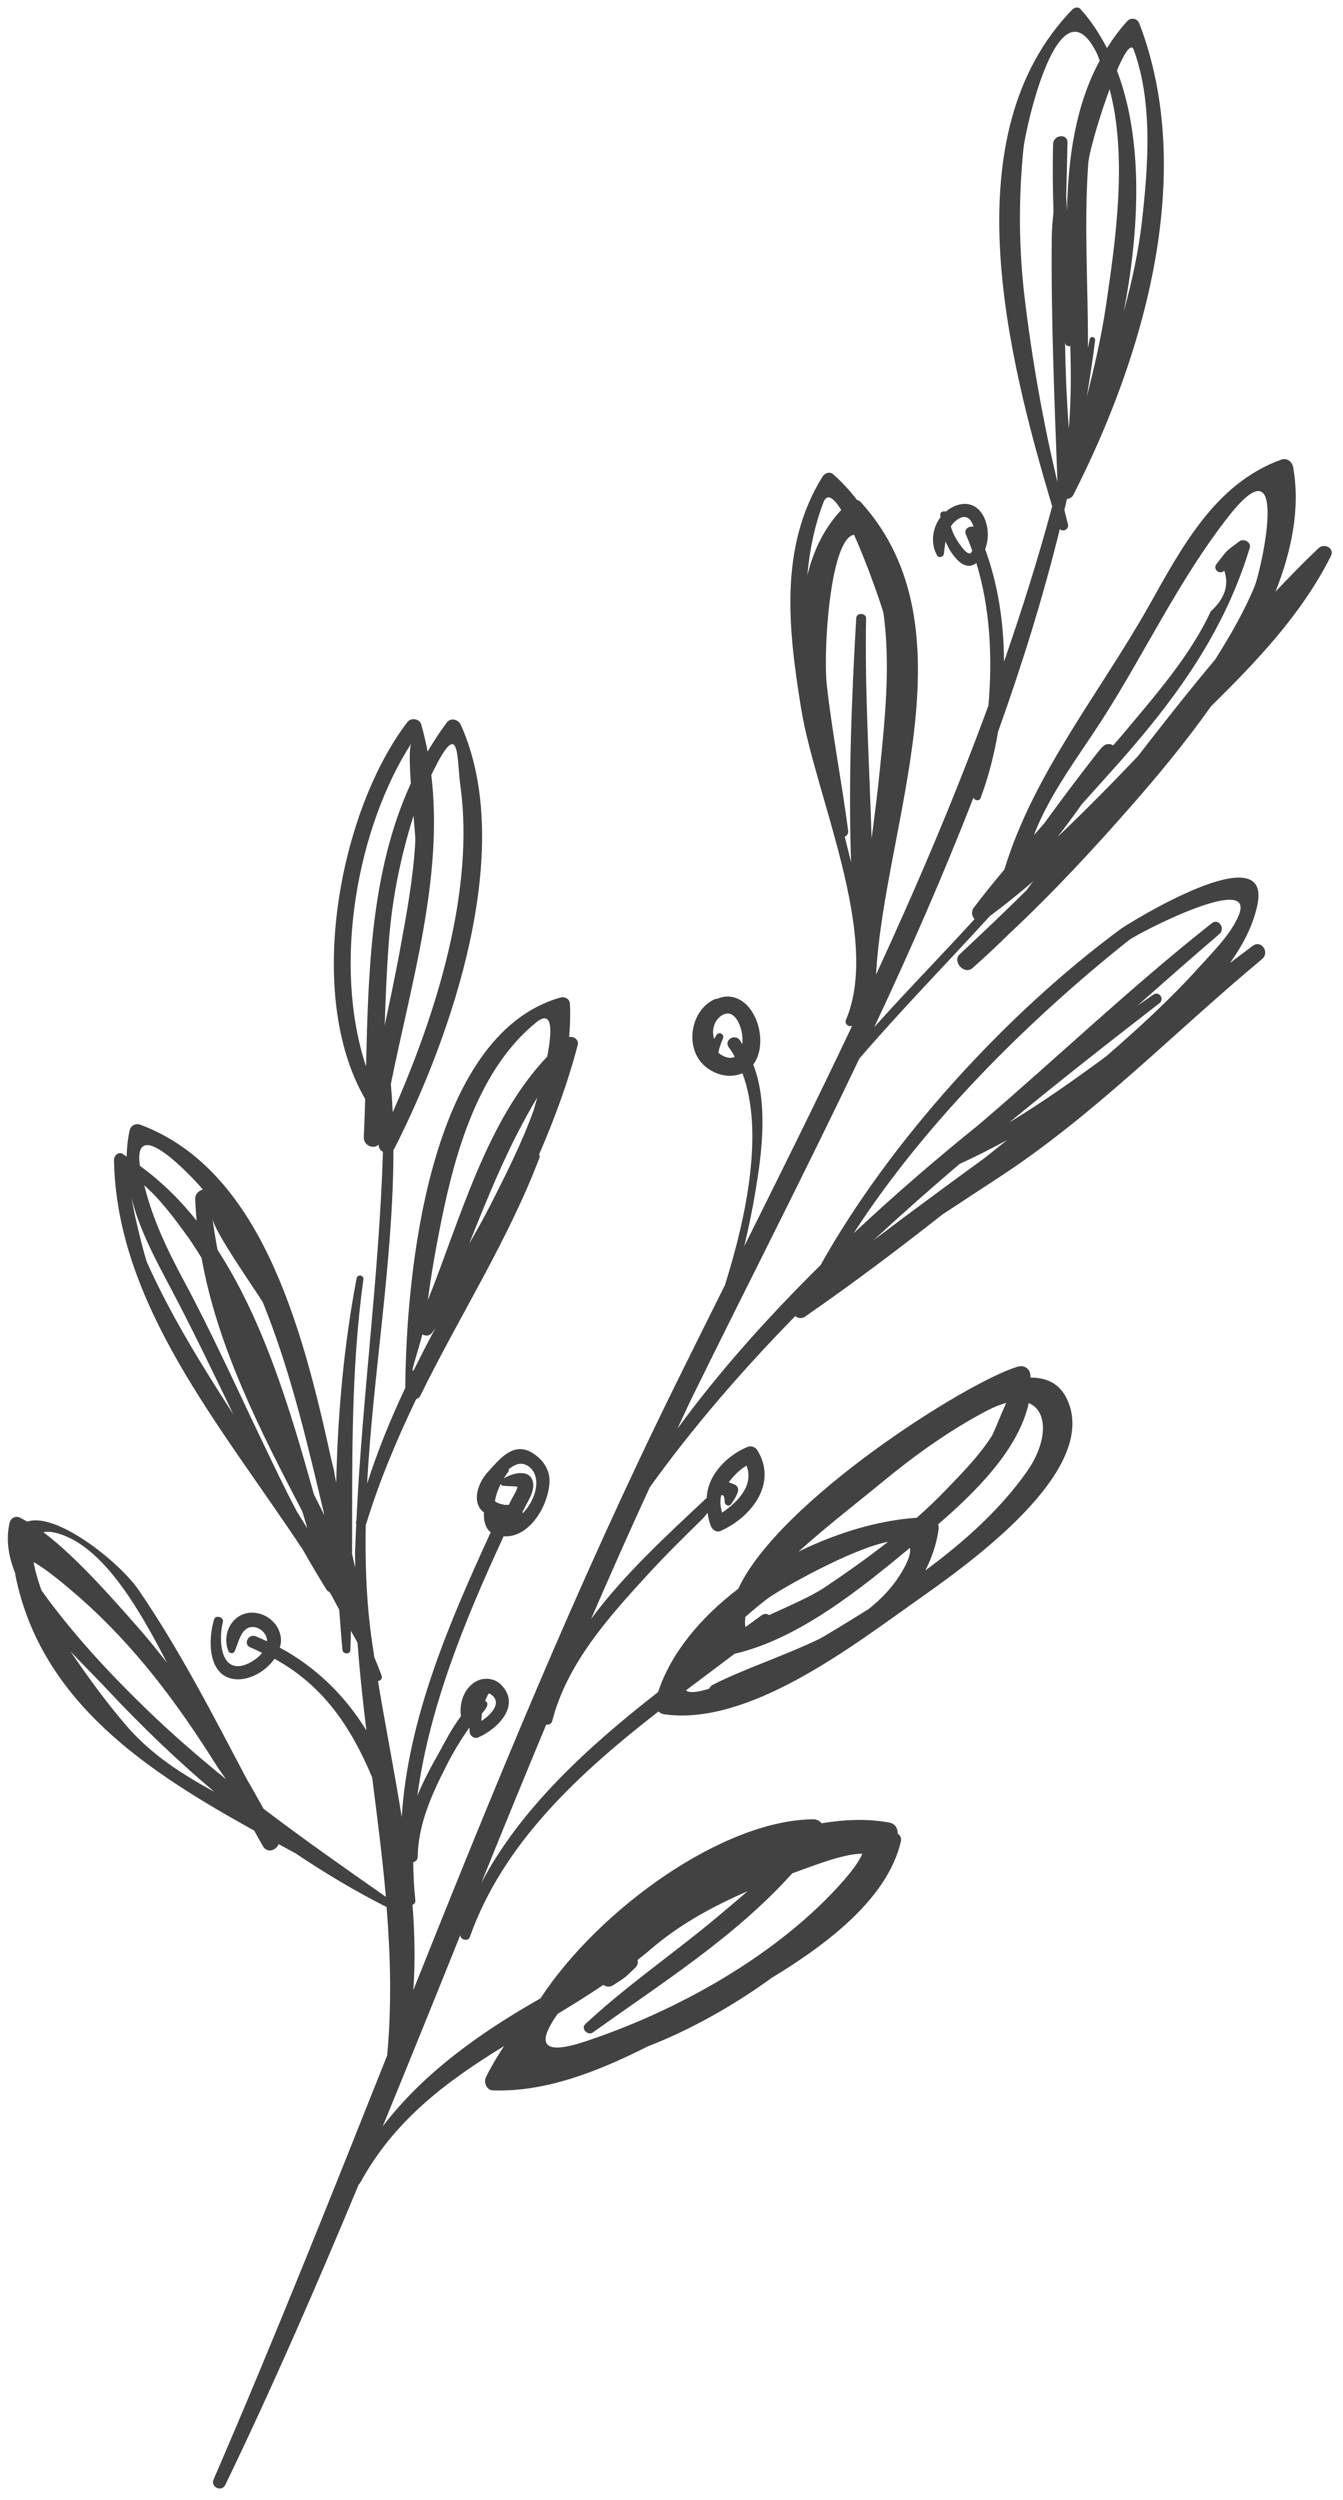 <svg 
 xmlns="http://www.w3.org/2000/svg"
 xmlns:xlink="http://www.w3.org/1999/xlink"
 width="72px" height="134px">
<path fill-rule="evenodd"  fill="rgb(66, 66, 66)"
 d="M48.303,98.681 C48.338,98.522 48.250,98.370 48.121,98.279 C48.142,98.005 47.977,97.750 47.685,97.696 C46.542,97.481 45.314,97.522 44.049,97.731 C43.942,97.608 43.794,97.517 43.593,97.518 C38.757,97.566 32.141,102.309 28.982,107.104 C28.978,107.109 28.971,107.117 28.964,107.125 C25.763,108.940 22.705,111.112 20.519,113.977 C21.918,110.567 23.302,107.148 24.677,103.728 C24.673,103.979 25.092,104.096 25.188,103.828 C26.981,98.780 31.031,95.067 35.299,91.741 C35.382,91.810 35.475,91.868 35.578,91.885 C40.073,92.555 45.607,88.300 49.012,85.889 C51.458,84.159 58.630,79.224 57.340,75.338 C56.988,74.269 56.241,73.833 55.245,73.844 C55.239,73.788 55.245,73.731 55.237,73.675 C55.196,73.340 54.881,73.163 54.567,73.256 C51.845,74.058 41.753,80.457 39.580,85.162 C37.571,86.694 35.973,88.597 35.279,90.702 C31.527,93.622 27.873,96.964 25.797,100.949 C26.945,98.106 28.106,95.271 29.284,92.443 C29.414,92.468 29.565,92.408 29.608,92.243 C30.392,89.177 32.639,86.673 34.734,84.392 C35.674,83.368 36.669,82.387 37.662,81.413 C37.752,81.325 37.842,81.210 37.933,81.089 C37.962,81.329 38.018,81.575 38.122,81.825 C38.201,82.016 38.430,82.155 38.636,82.063 C40.312,81.309 41.708,79.489 40.588,77.715 C40.487,77.555 40.256,77.486 40.078,77.557 C38.999,78.001 37.929,79.050 37.891,80.287 C35.803,82.251 33.465,84.375 31.689,86.782 C32.717,84.413 33.756,82.056 34.842,79.714 C37.146,76.503 39.790,73.456 42.634,70.546 C42.775,70.666 42.975,70.705 43.179,70.562 C45.684,68.824 48.127,66.990 50.529,65.097 C51.604,64.384 52.690,63.682 53.764,62.973 C58.803,59.638 63.031,55.262 67.661,51.408 C68.087,51.054 67.627,50.361 67.166,50.696 C66.754,51.000 66.349,51.313 65.939,51.621 C66.666,50.605 67.201,49.552 67.416,48.477 C68.177,44.715 60.488,49.500 60.088,49.792 C53.950,54.319 47.728,61.136 43.987,67.818 C41.146,70.621 38.523,73.559 36.312,76.590 C36.576,76.040 36.821,75.483 37.090,74.935 C40.054,68.899 43.157,62.861 46.068,56.746 C48.331,54.114 50.750,51.647 53.068,49.105 C53.876,48.502 54.656,47.873 55.412,47.224 C55.273,47.380 55.159,47.550 55.039,47.715 C53.860,48.881 52.659,50.023 51.456,51.147 C51.034,51.541 51.697,52.274 52.132,51.894 C52.808,51.301 53.459,50.687 54.092,50.065 C56.431,47.876 58.603,45.539 60.711,43.129 C62.011,41.646 63.521,39.839 64.923,37.863 C67.381,35.432 69.754,32.965 71.348,29.813 C71.568,29.377 70.991,29.093 70.682,29.389 C69.888,30.144 69.128,30.924 68.382,31.713 C69.270,29.473 69.712,27.200 69.327,25.046 C69.273,24.741 68.994,24.525 68.680,24.640 C65.115,25.938 63.345,29.369 61.567,32.521 C58.948,37.160 55.416,41.464 53.849,46.597 C53.848,46.599 53.851,46.600 53.850,46.603 C53.289,47.277 52.732,47.954 52.205,48.657 C52.050,48.864 52.104,49.116 52.249,49.267 C50.475,51.211 48.622,53.097 46.870,55.059 C48.775,51.003 50.574,46.906 52.190,42.749 C52.238,42.909 52.500,42.969 52.570,42.780 C52.981,41.684 53.296,40.475 53.510,39.217 C54.787,35.651 55.914,32.039 56.819,28.358 C56.979,28.536 57.328,28.379 57.251,28.092 C57.184,27.841 57.128,27.585 57.061,27.334 C57.105,27.139 57.156,26.945 57.201,26.749 C57.338,26.729 57.468,26.671 57.540,26.533 C61.331,19.103 64.177,9.323 61.076,1.248 C60.970,0.976 60.625,0.923 60.429,1.137 C60.013,1.592 59.663,2.080 59.346,2.579 C58.951,1.819 58.490,1.105 57.917,0.476 C57.800,0.347 57.592,0.405 57.487,0.513 C50.995,7.201 53.997,19.042 56.409,27.141 C55.653,29.958 54.777,32.731 53.825,35.472 C53.824,33.362 53.492,31.281 52.816,29.440 C52.885,29.247 52.934,29.045 52.949,28.871 C53.044,27.909 52.483,26.728 51.339,27.071 C51.098,27.143 50.890,27.270 50.710,27.421 C50.577,27.382 50.414,27.429 50.407,27.589 C50.404,27.635 50.416,27.685 50.416,27.731 C49.986,28.305 49.873,29.112 50.237,29.773 C50.321,29.930 50.581,29.858 50.601,29.691 C50.628,29.469 50.653,29.243 50.691,29.021 C50.860,29.428 51.094,29.802 51.389,30.072 C51.768,30.416 52.088,30.379 52.341,30.177 C53.079,32.568 53.217,35.226 52.991,37.818 C51.200,42.705 49.154,47.499 46.967,52.240 C47.391,44.296 52.273,33.660 46.150,26.916 C46.094,26.852 46.026,26.819 45.953,26.805 C45.579,26.323 45.165,25.858 44.674,25.428 C44.474,25.252 44.215,25.355 44.088,25.560 C41.750,29.340 42.269,33.757 42.943,37.945 C43.696,42.634 47.247,50.190 45.355,54.662 C45.254,54.898 45.509,55.065 45.686,54.983 C43.813,58.939 41.860,62.872 39.900,66.803 C40.130,65.833 40.335,64.858 40.497,63.882 C40.840,61.844 41.195,59.141 40.383,57.062 C41.213,55.970 40.608,53.643 39.196,53.430 C38.910,53.387 38.663,53.447 38.437,53.545 C38.403,53.542 38.366,53.537 38.331,53.553 C37.091,54.100 36.727,55.928 37.589,56.943 C38.126,57.571 39.065,57.858 39.802,57.528 C40.960,60.620 40.036,65.164 38.866,68.882 C37.937,70.744 37.010,72.606 36.090,74.474 C30.904,85.013 26.493,95.822 22.158,106.675 C22.267,105.168 22.232,103.639 22.116,102.100 C22.205,102.064 22.283,101.989 22.267,101.859 C22.192,101.175 22.163,100.494 22.153,99.817 C22.274,99.793 22.393,99.691 22.393,99.544 C22.412,97.789 23.166,96.142 23.954,94.604 C24.310,93.905 24.714,93.236 25.167,92.597 C25.175,92.679 25.163,92.756 25.178,92.843 C25.208,93.052 25.423,93.222 25.635,93.132 C26.711,92.668 27.972,91.372 26.832,90.276 C26.480,89.940 25.918,89.901 25.503,90.138 C24.870,90.501 24.613,91.299 24.711,91.993 C24.183,92.685 23.733,93.603 23.530,93.958 C23.171,94.587 22.729,95.395 22.375,96.252 C23.024,91.437 24.965,86.759 27.000,82.347 C27.076,82.349 27.147,82.356 27.233,82.349 C28.537,82.241 29.433,80.561 29.460,79.407 C29.475,78.730 29.065,78.193 28.512,77.862 C27.487,77.252 26.724,78.280 26.116,78.949 C25.653,79.462 25.278,80.452 25.861,81.005 C25.886,81.029 25.915,81.036 25.943,81.055 C25.919,81.504 26.014,81.902 26.307,82.135 C24.097,86.949 21.870,92.107 21.537,97.396 C21.144,94.936 20.657,92.487 20.264,90.108 C20.395,90.095 20.517,89.986 20.460,89.824 C20.341,89.488 20.201,89.160 20.068,88.830 C19.994,88.319 19.912,87.811 19.851,87.309 C19.626,85.448 19.576,83.587 19.607,81.725 C19.613,81.710 19.626,81.709 19.630,81.694 C20.339,79.374 21.274,77.164 22.310,75.000 C22.407,74.962 22.493,74.903 22.542,74.801 C24.631,70.535 27.234,66.505 28.921,62.057 C28.947,61.985 28.933,61.926 28.902,61.882 C29.724,59.982 30.447,58.036 30.975,56.002 C31.045,55.737 30.754,55.530 30.514,55.592 C30.563,54.991 30.585,54.391 30.553,53.797 C30.539,53.533 30.264,53.407 30.033,53.473 C22.970,55.496 21.767,68.309 21.728,74.392 C20.942,76.059 20.247,77.759 19.682,79.525 C20.003,73.565 21.085,67.600 21.093,61.630 C21.112,61.604 21.134,61.589 21.147,61.560 C24.246,55.460 27.680,45.476 24.705,38.854 C24.579,38.574 24.171,38.443 23.957,38.726 C23.576,39.232 23.241,39.755 22.925,40.285 C22.831,39.798 22.721,39.312 22.582,38.831 C22.494,38.522 22.037,38.451 21.844,38.703 C18.252,43.383 16.285,53.246 19.578,58.910 C19.557,59.591 19.537,60.268 19.502,60.939 C19.478,61.419 20.040,61.620 20.303,61.353 C20.288,61.528 20.388,61.667 20.530,61.742 C20.328,68.350 19.416,74.905 19.107,81.515 C19.098,81.546 19.089,81.576 19.082,81.605 C19.071,81.648 19.092,81.674 19.099,81.707 C19.077,82.193 19.049,82.678 19.035,83.163 C19.027,83.453 19.046,83.737 19.044,84.024 C18.985,83.796 18.931,83.535 18.877,83.297 C18.890,78.390 18.800,73.507 19.482,68.581 C19.515,68.345 19.162,68.285 19.117,68.522 C18.440,72.090 18.102,75.778 18.027,79.467 C17.992,79.305 17.961,79.153 17.926,78.991 C17.928,78.973 17.937,78.958 17.933,78.939 C17.874,78.684 17.809,78.430 17.749,78.175 C16.173,70.965 13.939,62.694 7.531,60.290 C7.272,60.194 7.010,60.324 6.948,60.600 C6.842,61.077 6.801,61.541 6.790,62.000 C6.715,61.952 6.646,61.894 6.569,61.850 C6.344,61.709 6.108,61.957 6.111,62.175 C6.246,69.942 11.852,76.443 16.227,83.056 C16.636,83.775 17.056,84.490 17.495,85.195 C17.539,85.274 17.602,85.314 17.667,85.338 C17.856,85.651 18.009,85.970 18.187,86.286 C18.238,87.006 18.292,87.725 18.359,88.440 C18.382,88.673 18.774,88.701 18.784,88.453 C18.797,88.106 18.803,87.760 18.812,87.415 C18.927,87.632 19.063,87.849 19.170,88.069 C19.281,89.641 19.455,91.200 19.642,92.757 C18.513,90.900 16.917,89.348 15.002,88.317 C15.032,88.202 15.061,88.082 15.064,87.964 C15.083,87.129 14.334,86.438 13.514,86.442 C12.458,86.446 11.872,87.575 12.241,88.494 C12.303,88.643 12.513,88.661 12.583,88.509 C12.772,88.100 12.903,87.307 13.438,87.220 C13.842,87.153 14.255,87.483 14.313,87.877 C14.319,87.907 14.310,87.939 14.307,87.974 C14.106,87.881 13.908,87.788 13.701,87.706 C13.306,87.555 13.024,88.152 13.421,88.306 C13.647,88.394 13.843,88.502 14.054,88.600 C13.712,89.017 13.116,89.330 12.717,89.311 C11.713,89.261 11.775,87.599 11.949,86.954 C12.023,86.682 11.562,86.540 11.476,86.810 C11.164,87.802 11.107,89.740 12.481,89.993 C13.268,90.137 14.217,89.634 14.716,88.916 C17.340,90.347 18.835,92.609 19.951,95.273 C20.222,97.405 20.500,99.531 20.687,101.674 C18.436,100.101 16.250,98.567 14.130,96.954 C13.838,96.435 13.550,95.910 13.248,95.399 C11.420,91.940 9.647,88.465 7.434,85.230 C6.409,83.734 3.010,81.022 1.460,81.565 C1.323,81.490 1.179,81.397 1.051,81.340 C0.813,81.241 0.569,81.381 0.514,81.627 C0.307,82.520 0.455,83.427 0.809,84.317 C0.822,84.375 0.820,84.421 0.834,84.480 C2.224,91.305 8.036,95.024 13.627,98.125 C13.784,98.403 13.935,98.685 14.096,98.959 C14.336,99.360 14.794,99.185 14.943,98.852 C15.251,99.020 15.559,99.186 15.861,99.353 C17.411,100.395 19.023,101.362 20.726,102.223 C20.935,104.839 21.005,107.480 20.757,110.178 C17.730,117.775 14.707,125.379 11.450,132.907 C11.274,133.317 11.884,133.599 12.080,133.194 C14.636,127.896 16.979,122.505 19.238,117.079 C19.255,117.061 19.279,117.059 19.293,117.034 C21.151,113.609 23.993,111.538 27.024,109.673 C26.651,110.244 26.311,110.809 26.046,111.355 C25.921,111.617 26.087,112.036 26.410,112.048 C29.220,112.158 32.067,111.036 34.710,109.700 C36.985,108.817 39.293,107.530 41.366,106.022 C44.365,104.202 47.602,101.750 48.303,98.681 ZM55.150,75.208 C56.195,75.627 56.170,77.296 55.052,78.882 C53.626,80.908 51.694,82.642 49.609,84.181 C49.954,83.503 50.210,82.773 50.319,81.977 C50.332,81.878 50.322,81.788 50.295,81.707 C52.276,80.002 54.621,77.686 55.150,75.208 ZM47.325,79.423 C49.075,77.983 50.938,76.646 52.949,75.596 C53.316,75.407 53.648,75.277 53.947,75.199 C53.622,75.896 53.299,76.774 53.164,76.985 C52.493,78.033 51.595,78.944 50.735,79.838 C50.228,80.367 49.699,80.868 49.149,81.356 C47.169,81.485 44.925,82.133 42.807,83.173 C44.349,81.785 45.992,80.521 47.325,79.423 ZM41.223,85.636 C41.978,85.105 45.671,83.018 47.607,82.645 C46.496,83.519 45.337,84.335 44.172,85.114 C43.480,85.576 42.320,86.071 41.231,86.574 C41.121,86.495 40.972,86.479 40.828,86.586 C40.570,86.774 40.306,86.967 40.042,87.159 C40.013,87.174 39.987,87.189 39.960,87.205 C39.936,87.031 39.935,86.855 39.960,86.669 C40.502,86.195 40.974,85.810 41.223,85.636 ZM39.382,88.647 C42.842,87.850 46.170,85.129 48.782,82.970 C48.843,83.264 48.683,83.745 48.216,84.473 C47.779,85.153 47.218,85.730 46.582,86.238 C45.757,86.760 44.933,87.262 44.132,87.737 C44.071,87.773 44.007,87.807 43.947,87.841 C42.025,88.766 39.913,89.449 38.224,90.303 C38.118,90.357 38.051,90.436 38.019,90.521 C37.314,90.738 36.926,90.747 36.778,90.606 C37.653,89.945 38.526,89.294 39.382,88.647 ZM38.855,80.531 C38.863,80.683 39.097,80.770 39.188,80.634 C39.379,80.356 39.432,80.291 39.548,80.002 C39.608,79.848 39.561,79.643 39.390,79.578 C39.285,79.537 39.177,79.497 39.072,79.454 C39.331,79.109 39.624,78.798 40.024,78.560 C40.422,79.591 39.595,80.488 38.712,81.081 C38.621,80.767 38.591,80.459 38.662,80.158 C38.768,80.103 38.843,80.178 38.855,80.531 ZM52.836,62.035 C50.823,63.504 48.808,64.980 46.815,66.494 C48.327,65.096 49.876,63.727 51.444,62.391 C52.316,61.992 53.158,61.564 53.988,61.110 C53.607,61.420 53.220,61.726 52.836,62.035 ZM60.513,50.403 C60.962,50.046 67.388,46.706 66.408,49.068 C65.985,50.086 65.046,50.999 64.321,51.806 C62.773,53.531 61.053,55.102 59.299,56.626 C57.638,57.849 55.954,59.043 54.182,60.122 C54.153,60.140 54.136,60.149 54.107,60.167 C56.794,57.956 59.506,55.828 62.158,53.776 C62.445,53.553 62.139,53.105 61.838,53.311 C61.553,53.509 61.264,53.713 60.974,53.914 C62.431,52.619 63.892,51.333 65.370,50.069 C65.714,49.774 65.331,49.200 64.967,49.487 C60.658,52.885 56.691,56.679 52.525,60.243 C50.221,62.099 47.945,64.060 45.765,66.105 C49.591,60.182 55.160,54.663 60.513,50.403 ZM59.136,38.501 C61.425,34.915 63.249,31.006 65.884,27.656 C69.234,23.399 67.598,30.614 67.261,31.430 C66.693,32.797 65.940,34.099 65.140,35.361 C63.720,37.054 62.353,38.790 60.993,40.548 C60.979,40.563 60.963,40.579 60.948,40.594 C59.552,42.059 58.149,43.484 56.695,44.863 C57.143,44.292 57.575,43.702 58.000,43.107 C58.505,42.544 58.992,41.997 59.435,41.506 C62.757,37.828 65.556,34.132 67.000,29.367 C67.094,29.062 66.677,28.843 66.446,29.017 C65.631,29.635 65.879,29.392 65.218,30.233 C64.997,30.514 65.391,30.841 65.636,30.586 C65.902,31.364 65.659,32.092 64.910,32.771 C63.800,35.173 61.879,37.340 60.187,39.367 C60.023,39.566 59.847,39.756 59.679,39.953 C59.502,39.843 59.227,39.847 59.083,40.078 C59.386,39.593 57.168,42.488 55.981,44.136 C55.796,44.344 55.616,44.555 55.431,44.766 C56.252,42.565 57.947,40.367 59.136,38.501 ZM58.711,18.237 C58.736,18.046 58.452,17.996 58.417,18.188 C58.392,18.344 58.353,18.501 58.328,18.655 C58.340,15.361 58.107,12.054 58.343,8.760 C58.385,8.185 58.921,6.316 59.487,4.778 C60.456,8.432 59.810,12.858 59.299,16.348 C59.057,17.999 58.682,19.630 58.270,21.246 C58.431,20.247 58.588,19.248 58.711,18.237 ZM57.299,22.980 C57.188,21.454 57.121,19.917 57.099,18.372 C57.124,18.536 57.263,18.580 57.380,18.544 C57.425,20.070 57.421,21.562 57.299,22.980 ZM60.784,2.675 C61.816,5.519 61.552,8.924 61.222,11.854 C61.040,13.482 60.681,15.096 60.250,16.687 C61.103,12.237 61.296,7.487 59.880,3.779 C60.279,2.845 60.638,2.272 60.784,2.675 ZM54.935,15.978 C54.614,13.319 54.602,10.633 54.869,7.963 C54.975,6.897 56.777,-1.313 58.820,2.894 C58.874,3.009 58.904,3.137 58.956,3.252 C57.673,5.621 57.267,8.392 57.203,11.288 C57.201,11.252 57.199,11.217 57.196,11.182 C57.188,10.944 57.173,10.751 57.161,10.564 C57.184,9.587 57.210,8.606 57.229,7.637 C57.238,7.138 56.475,7.222 56.460,7.711 C56.424,8.933 56.441,10.147 56.479,11.358 C56.424,11.885 56.388,12.401 56.386,12.750 C56.346,17.121 56.532,21.475 56.691,25.842 C55.916,22.594 55.331,19.287 54.935,15.978 ZM51.988,29.668 C51.781,29.655 51.575,29.336 51.466,29.192 C51.250,28.910 51.078,28.570 50.975,28.215 C51.055,28.092 51.155,27.975 51.288,27.876 C51.793,27.507 52.067,27.817 52.190,28.235 C51.946,28.180 51.656,28.372 51.785,28.661 C51.910,28.937 52.018,29.224 52.122,29.512 C52.083,29.600 52.042,29.671 51.988,29.668 ZM43.281,30.853 C43.403,29.498 43.668,28.179 44.145,26.929 C44.344,26.410 44.699,26.691 45.100,27.335 C44.190,28.308 43.605,29.508 43.281,30.853 ZM45.626,46.211 C45.524,45.802 45.422,45.388 45.322,44.989 C45.311,44.944 45.298,44.899 45.286,44.853 C45.400,44.790 45.493,44.691 45.472,44.539 C45.132,41.935 44.625,39.363 44.330,36.753 C44.118,34.866 44.510,28.874 45.785,28.662 C46.583,30.428 47.348,32.742 47.365,32.873 C47.745,35.624 47.451,38.467 47.174,41.216 C47.051,42.461 46.891,43.701 46.728,44.942 C46.610,40.999 46.359,37.048 46.432,33.145 C46.436,32.844 45.922,32.826 45.904,33.129 C45.655,37.395 45.479,41.832 45.626,46.211 ZM39.071,56.139 C39.191,56.300 39.296,56.472 39.395,56.648 C39.108,56.787 38.754,56.640 38.504,56.424 C38.505,56.420 38.510,56.416 38.511,56.411 C38.565,56.149 38.659,55.907 38.761,55.660 C38.857,55.425 38.520,55.271 38.402,55.496 C38.365,55.565 38.320,55.623 38.283,55.689 C38.208,55.417 38.198,55.138 38.338,54.835 C38.493,54.502 38.924,54.163 39.280,54.412 C39.629,54.655 39.866,55.387 39.795,55.967 C39.742,55.893 39.707,55.808 39.649,55.735 C39.365,55.393 38.800,55.772 39.071,56.139 ZM26.197,90.774 C26.247,90.790 26.297,90.801 26.351,90.845 C26.926,91.302 26.325,91.902 25.812,92.250 C25.809,92.113 25.821,91.977 25.838,91.844 C25.959,91.711 26.067,91.574 26.117,91.424 C26.143,91.342 26.131,91.226 26.033,91.193 C26.022,91.189 26.012,91.196 26.002,91.191 C26.057,91.050 26.119,90.910 26.197,90.774 ZM27.471,80.284 C27.412,80.394 27.340,80.531 27.274,80.674 C27.215,80.662 27.158,80.650 27.097,80.670 C26.872,80.633 26.667,80.578 26.534,80.470 C26.585,80.154 26.697,79.838 26.845,79.545 C26.866,79.591 26.900,79.633 26.964,79.640 C27.180,79.665 27.396,79.658 27.610,79.675 C27.690,79.681 27.723,79.689 27.743,79.694 C27.701,79.900 27.568,80.110 27.471,80.284 ZM27.010,79.250 C27.080,79.137 27.152,79.017 27.229,78.925 C27.275,78.867 27.282,78.811 27.271,78.758 C27.563,78.514 27.892,78.374 28.204,78.525 C28.622,78.722 28.780,79.165 28.749,79.603 C28.710,80.131 28.428,80.695 28.036,81.113 C28.024,81.023 27.981,80.936 27.886,80.863 C28.106,81.034 27.923,81.228 28.094,80.886 C28.166,80.740 28.246,80.600 28.319,80.457 C28.455,80.196 28.608,79.882 28.589,79.580 C28.534,78.708 27.539,78.912 27.010,79.250 ZM28.807,58.823 C28.709,59.169 28.634,59.423 28.614,59.500 C27.976,61.273 27.116,62.971 26.264,64.648 C25.915,65.332 25.539,66.000 25.154,66.664 C26.222,63.978 27.314,61.299 28.807,58.823 ZM22.939,69.691 C23.120,68.300 23.362,66.918 23.640,65.542 C24.395,61.787 25.639,57.338 28.733,54.813 C29.648,54.067 29.602,55.263 29.338,56.634 C26.074,60.071 24.689,65.308 22.939,69.691 ZM22.203,73.405 C21.925,73.808 22.384,72.551 22.643,71.525 C22.816,71.623 23.032,71.628 23.176,71.423 C23.234,71.345 23.292,71.261 23.349,71.180 C22.952,71.919 22.572,72.661 22.203,73.405 ZM22.058,39.837 C21.929,40.038 21.956,40.972 22.025,41.997 C19.886,46.660 19.748,51.977 19.624,57.166 C17.806,51.663 19.161,44.331 22.058,39.837 ZM22.168,43.732 C22.227,44.403 22.274,44.932 22.267,45.082 C22.157,47.061 21.792,49.029 21.433,50.975 C21.188,52.310 20.905,53.637 20.625,54.962 C20.674,53.404 20.738,51.847 20.862,50.291 C21.043,48.053 21.494,45.877 22.168,43.732 ZM20.953,58.115 C22.049,52.670 23.779,47.010 23.123,41.546 C23.160,41.474 23.190,41.401 23.229,41.328 C24.677,38.385 24.476,40.638 24.680,42.103 C25.461,47.711 23.401,54.324 21.054,59.620 C21.031,59.120 20.998,58.615 20.953,58.115 ZM10.686,63.544 C10.752,63.615 10.809,63.694 10.872,63.768 C10.654,63.812 10.458,64.024 10.465,64.252 C10.476,64.647 10.506,65.040 10.540,65.430 C9.656,64.316 8.646,63.325 7.498,62.490 C7.104,59.620 10.361,63.183 10.686,63.544 ZM12.378,75.609 C10.728,73.043 9.142,70.472 7.886,67.680 C7.799,67.485 7.274,65.521 7.043,64.190 C7.468,65.906 8.346,67.530 9.197,69.136 C10.358,71.334 11.429,73.573 12.507,75.809 C12.466,75.739 12.422,75.674 12.378,75.609 ZM15.918,81.027 C15.239,79.742 14.619,78.423 13.992,77.118 C12.638,74.287 11.351,71.432 9.865,68.667 C8.942,66.946 8.197,65.380 7.730,63.532 C8.641,64.343 9.386,65.350 10.091,66.330 C10.344,66.682 10.570,67.056 10.804,67.423 C11.653,72.192 13.946,76.681 16.212,81.029 C16.300,81.328 16.390,81.631 16.478,81.927 C16.293,81.625 16.107,81.326 15.918,81.027 ZM16.827,80.100 C15.586,75.631 14.149,70.821 11.660,66.991 C11.564,66.433 11.458,65.877 11.394,65.310 C11.473,65.993 13.502,68.865 14.092,69.807 C14.169,70.005 14.244,70.202 14.322,70.395 C15.676,73.894 16.526,77.568 17.393,81.225 C17.203,80.852 17.015,80.475 16.827,80.100 ZM3.411,82.298 C5.715,83.174 7.560,86.432 8.951,89.125 C8.459,88.504 7.973,87.880 7.441,87.283 C6.267,85.952 4.145,83.491 2.324,82.129 C2.581,82.072 2.936,82.118 3.411,82.298 ZM6.784,92.511 C5.695,91.245 4.714,89.890 3.772,88.511 C3.772,88.510 3.770,88.507 3.767,88.506 C4.492,89.279 5.206,89.983 5.758,90.574 C7.586,92.528 9.490,94.358 11.496,96.050 C9.764,95.105 8.111,94.053 6.784,92.511 ZM7.899,91.663 C5.977,89.806 4.153,87.852 2.555,85.706 C2.431,85.538 2.330,85.396 2.226,85.253 C2.032,84.722 1.885,84.198 1.802,83.735 C2.387,84.040 3.443,84.906 4.315,85.672 C7.256,88.269 9.511,91.300 11.588,94.603 C11.722,94.816 11.907,95.082 12.115,95.368 C10.679,94.206 9.271,92.987 7.899,91.663 ZM45.198,100.835 C41.709,104.803 36.249,107.827 31.318,109.445 C28.702,110.306 28.992,109.223 29.898,107.946 C30.725,107.447 31.546,106.936 32.346,106.396 C32.491,106.496 32.684,106.530 32.852,106.423 C33.561,105.974 33.499,106.016 34.079,105.451 C34.192,105.341 34.211,105.199 34.176,105.063 C34.423,104.868 34.667,104.676 34.905,104.470 C36.417,103.163 38.216,102.186 40.079,101.374 C39.441,101.929 38.831,102.438 38.467,102.743 C36.130,104.707 33.618,106.407 31.379,108.496 C31.122,108.735 31.512,109.141 31.786,108.944 C35.529,106.260 39.412,103.821 42.471,100.417 C42.885,100.265 43.296,100.114 43.704,99.969 C44.982,99.516 45.768,99.350 46.229,99.365 C46.083,99.722 45.756,100.201 45.198,100.835 Z"/>
</svg>